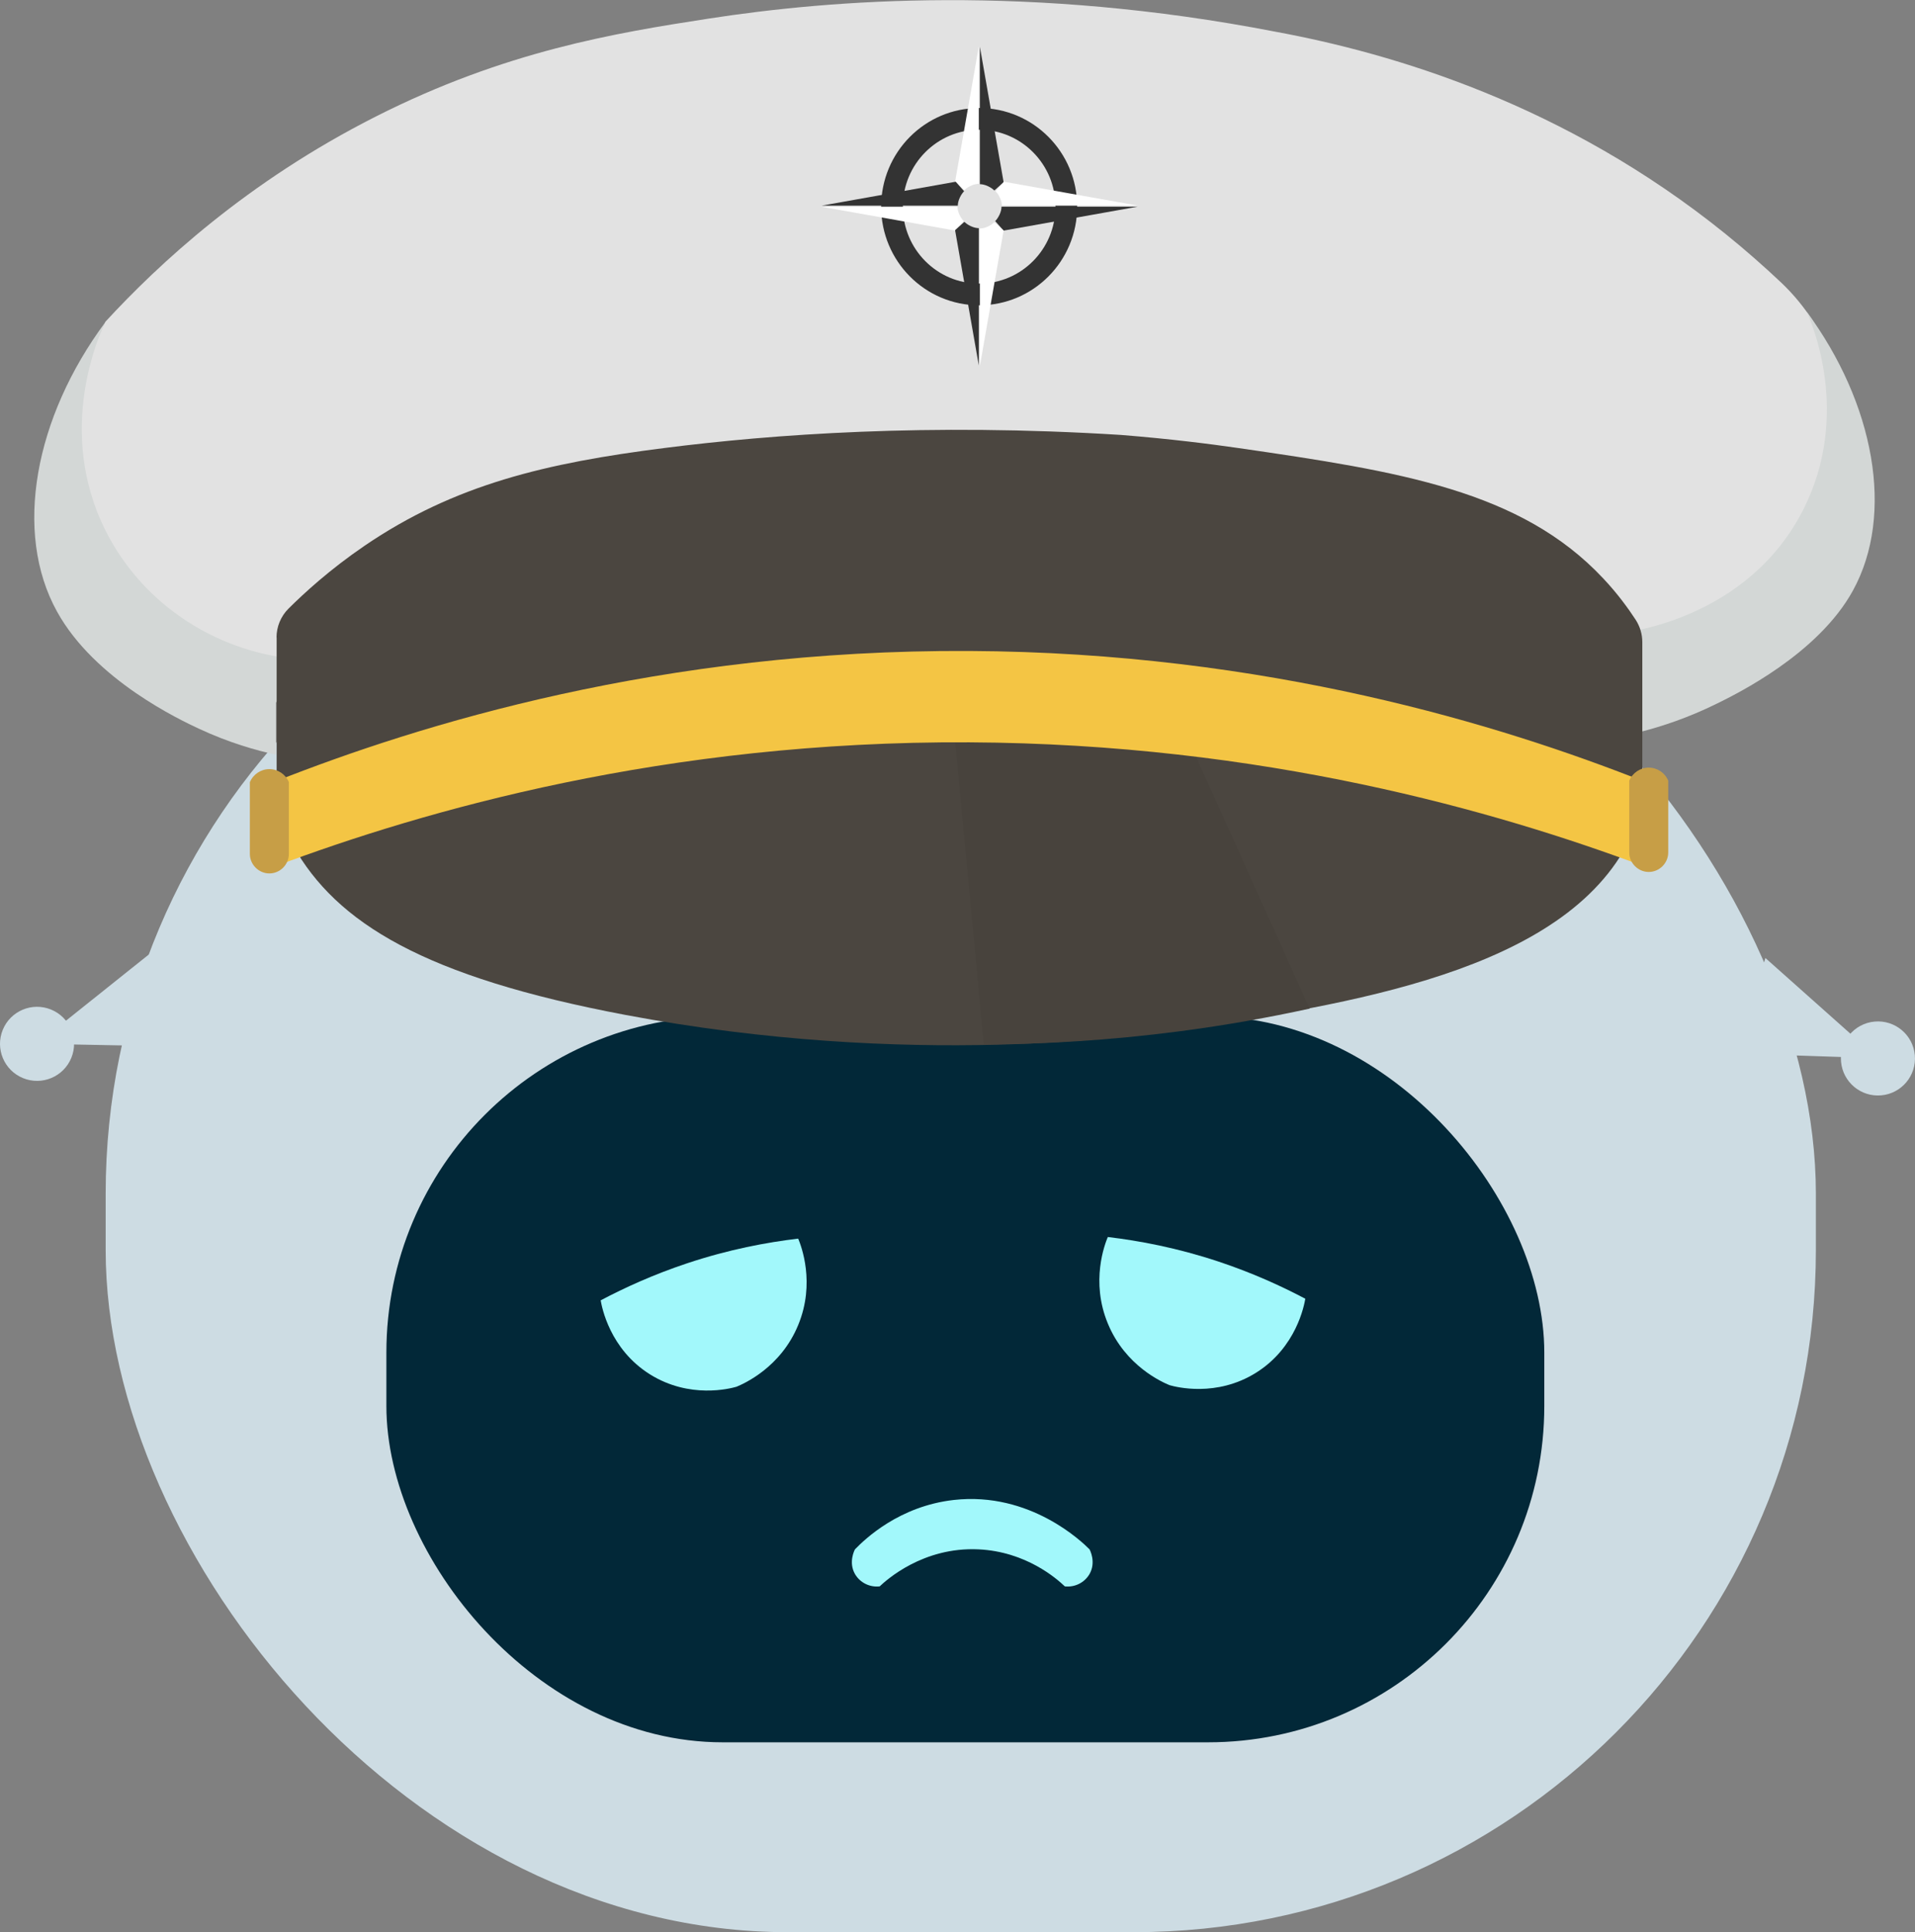 <?xml version="1.0" encoding="UTF-8"?>
<svg id="Calque_1" data-name="Calque 1" xmlns="http://www.w3.org/2000/svg" viewBox="0 0 155.13 156.51">
  <rect x="0" y="0" width="155.13" height="156.51" fill="#808080" stroke="none"/>
  <defs>
    <style>
      .cls-1 {
        fill: #333;
      }

      .cls-1, .cls-2, .cls-3, .cls-4, .cls-5, .cls-6, .cls-7, .cls-8, .cls-9, .cls-10, .cls-11 {
        stroke-width: 0px;
      }

      .cls-2 {
        fill: #cddce3;
      }

      .cls-3 {
        fill: #a2f8fb;
      }

      .cls-4 {
        fill: #d3d7d6;
      }

      .cls-5 {
        fill: #4b4640;
      }

      .cls-6 {
        fill: #c79e46;
      }

      .cls-7 {
        fill: #022838;
      }

      .cls-12 {
        fill: none;
        stroke: #333;
        stroke-miterlimit: 10;
        stroke-width: 1.76px;
      }

      .cls-8 {
        fill: #f4c544;
      }

      .cls-9 {
        fill: #e2e2e2;
      }

      .cls-10 {
        fill: #48433d;
      }

      .cls-11 {
        fill: #fff;
      }
    </style>
  </defs>
  <rect class="cls-2" x="8.56" y="41.43" width="138.54" height="115.08" rx="55.26" ry="55.26"/>
  <rect class="cls-7" x="31.3" y="82.32" width="93.8" height="58.81" rx="27.24" ry="27.24"/>
  <path class="cls-4" d="M22.36,61.13c-1.59-.34-3.8-.96-6.26-2.11-1.45-.68-8.41-3.92-11.48-9.48-3.56-6.43-1.81-15.73,3.91-23.44-.46,1.04-3.69,8.67.26,16.59,4.82,9.65,15.71,10.51,16.18,10.53-.52.65-1.04,1.35-1.57,2.11-.37.54-.72,1.07-1.04,1.58v4.21Z"/>
  <path class="cls-9" d="M24.77,53.45c-6.97-.39-13.18-4.39-16.23-10.49-4.07-8.14-.45-15.96,0-16.9,4.29-4.66,11.46-11.34,21.92-16.63,10.46-5.29,19.34-6.75,26.93-7.92,10.01-1.55,26.03-2.8,45.94,1.06,9.54,1.76,23.45,5.88,36.44,16.37,1.61,1.3,3.12,2.63,4.52,3.95,3.35,3.18,5.27,7.63,5.11,12.25-.08,2.17-.54,4.58-1.71,7.04-4.42,9.31-14.77,10.51-15.31,10.56-1.38-1.41-2.95-2.84-4.75-4.22-7.2-5.56-14.72-7.91-20.07-8.98-6.21-1.28-14.68-2.65-24.82-3.17-6.86-.35-13.47-.65-22.18.53-9.28,1.25-17.14,2.22-25.35,7.39-4.99,3.15-8.4,6.72-10.44,9.17Z"/>
  <path class="cls-4" d="M133.02,59.25c1.54-.4,3.69-1.08,6.09-2.27,1.56-.77,8.17-4,10.99-9.14,3.41-6.2,1.73-15.17-3.75-22.6.44.97,3.61,8.33-.25,16-4.55,9.03-14.61,10.04-15.19,10.09.4.7.8,1.39,1.2,2.1.3.53.61,1.07.91,1.6v4.22Z"/>
  <path class="cls-5" d="M22.41,51.62v13.35c0,.41.07.81.22,1.19.26.65.61,1.44,1.1,2.32,3.52,6.29,10.66,10.66,26.93,13.73,23.11,4.36,41.56,1.73,45.94,1.06,14.09-2.17,31.42-5.05,35.91-16.37.16-.4.28-.76.38-1.06.1-.32.15-.65.15-.99v-12.84c0-.64-.19-1.27-.54-1.81-.59-.9-1.45-2.1-2.63-3.35-6.68-7.12-16.45-8.66-29.57-10.56-2.21-.32-5.49-.74-9.51-1.06-15.67-.98-28.24-.05-36.97,1.06-9.55,1.21-16.98,2.94-24.29,7.92-2.83,1.93-4.89,3.83-6.16,5.09-.62.62-.97,1.46-.97,2.34Z"/>
  <path class="cls-10" d="M77.05,56.64c.88,9.32,1.76,18.64,2.64,27.96,4.77-.02,10.09-.31,15.84-1.06,3.77-.49,7.3-1.13,10.56-1.84-3.7-8.2-7.39-16.4-11.09-24.6-2.74-.85-6.99-1.78-12.15-1.42-2.22.16-4.17.52-5.81.95Z"/>
  <path class="cls-8" d="M22.32,70.16c12.04-4.51,31.6-10.16,56.2-10.03,23.79.12,42.75,5.59,54.62,10.03v-6.87c-11.52-4.55-30.54-10.44-54.62-10.56-24.9-.13-44.53,5.95-56.2,10.56v6.87Z"/>
  <path class="cls-6" d="M135.14,69.05c0,.87-.72,1.58-1.58,1.58s-1.58-.72-1.58-1.58v-5.81c.27-.64.89-1.06,1.58-1.06s1.32.42,1.58,1.06v5.81Z"/>
  <path class="cls-6" d="M23.4,69.17c0,.87-.72,1.58-1.58,1.58s-1.58-.72-1.58-1.58v-5.81c.27-.64.89-1.06,1.58-1.06s1.32.42,1.58,1.06v5.81Z"/>
  <path class="cls-3" d="M48.66,105.33c1.93-1.02,4.27-2.09,7-3,3.39-1.13,6.47-1.7,9-2,.24.58,1.41,3.59,0,7-1.42,3.46-4.44,4.77-5,5-.52.15-3.79,1-7-1-3.28-2.05-3.91-5.48-4-6Z"/>
  <path class="cls-3" d="M105.74,105.2c-1.93-1.02-4.27-2.09-7-3-3.39-1.13-6.47-1.7-9-2-.24.58-1.41,3.59,0,7,1.42,3.46,4.44,4.77,5,5,.52.15,3.79,1,7-1,3.28-2.05,3.91-5.48,4-6Z"/>
  <path class="cls-3" d="M71.26,128.5c.53-.5,3.5-3.21,8-3,3.87.18,6.36,2.39,7,3,.82.09,1.6-.31,2-1,.55-.96.03-1.95,0-2-.55-.56-4.8-4.7-11-4-4.41.5-7.18,3.15-8,4-.03.05-.55,1.04,0,2,.4.69,1.18,1.09,2,1Z"/>
  <path class="cls-2" d="M12.54,76.93c-3.18,2.54-6.36,5.08-9.54,7.62,3.8.07,7.6.15,11.41.22"/>
  <circle class="cls-2" cx="3" cy="84.55" r="3" transform="translate(-76.41 55.37) rotate(-67.79)"/>
  <path class="cls-2" d="M143.01,77.6c3.04,2.71,6.08,5.41,9.12,8.12-3.8-.13-7.6-.25-11.4-.38"/>
  <circle class="cls-2" cx="152.13" cy="85.72" r="3" transform="translate(-7.02 13.88) rotate(-5.1)"/>
  <g>
    <ellipse class="cls-12" cx="79.32" cy="16.74" rx="7.06" ry="7.11"/>
    <path class="cls-11" d="M77.37,14.72c.64-3.65,1.28-7.3,1.92-10.95v11.12c-.16,0-.4.04-.67.17-.23.11-.39.24-.5.34-.25-.22-.5-.45-.75-.67h0Z"/>
    <path class="cls-1" d="M81.3,14.75c-.64-3.65-1.28-7.3-1.92-10.95v11.12c.16,0,.4.04.67.17.23.11.39.24.5.34.25-.22.5-.45.75-.67h0Z"/>
    <path class="cls-11" d="M77.39,18.68c-3.63-.65-7.25-1.29-10.87-1.94h11.04c0,.16.04.4.17.67.11.23.24.4.34.5-.22.25-.44.5-.67.76h0Z"/>
    <path class="cls-1" d="M77.42,14.72c-3.63.65-7.25,1.29-10.87,1.94h11.04c0-.16.04-.4.17-.67.11-.23.24-.4.34-.5-.22-.25-.44-.5-.67-.76h0Z"/>
    <path class="cls-11" d="M81.33,14.72c3.63.65,7.25,1.29,10.87,1.94h-11.04c0-.16-.04-.4-.17-.67-.11-.23-.24-.4-.34-.5.22-.25.44-.5.67-.76h0Z"/>
    <path class="cls-1" d="M81.3,18.68c3.63-.65,7.25-1.29,10.87-1.94h-11.04c0,.16-.04.4-.17.67-.11.23-.24.4-.34.5.22.25.44.5.67.76h0Z"/>
    <path class="cls-11" d="M81.3,18.68c-.64,3.65-1.28,7.3-1.92,10.95v-11.12c.16,0,.4-.04.67-.17.23-.11.39-.24.5-.34.25.22.5.45.75.67h0Z"/>
    <path class="cls-1" d="M77.37,18.65c.64,3.65,1.28,7.3,1.92,10.95v-11.12c-.16,0-.4-.04-.67-.17-.23-.11-.39-.24-.5-.34-.25.22-.5.45-.75.67h0Z"/>
  </g>
</svg>